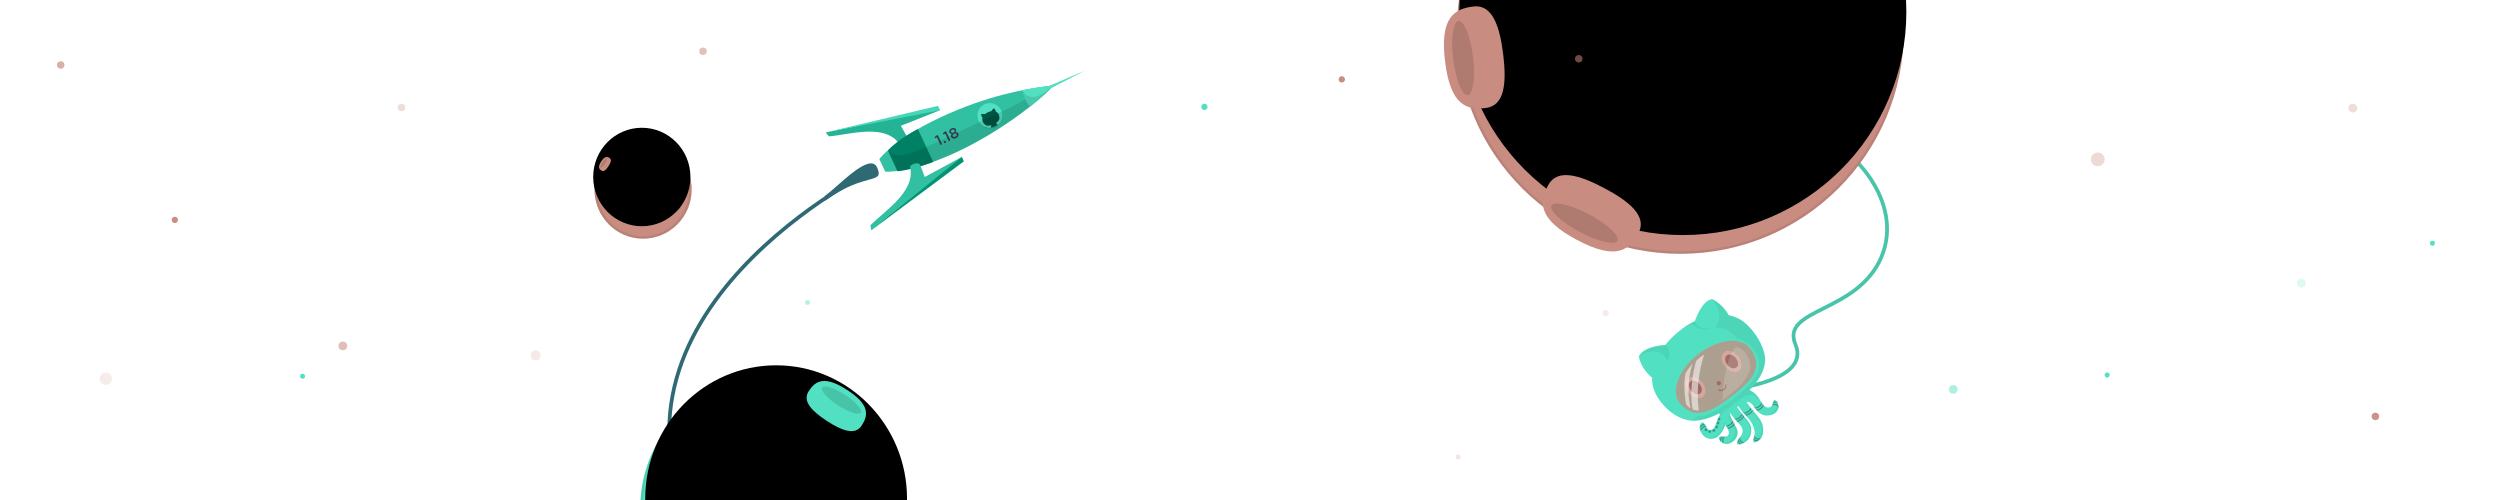 <?xml version="1.0" encoding="UTF-8"?>
<svg width="2000px" height="400px" viewBox="0 0 2000 400" version="1.1" xmlns="http://www.w3.org/2000/svg"
  xmlns:xlink="http://www.w3.org/1999/xlink">
  <!-- Generator: Sketch 43.2 (39069) - http://www.bohemiancoding.com/sketch -->
  <title>github-login</title>
  <desc>Created with Sketch.</desc>
  <defs>
    <circle id="path-1" cx="10.027" cy="10.456" r="9.914"></circle>
    <path
      d="M9.163,109.301 C9.163,168.221 56.047,215.984 113.882,215.984 C171.718,215.984 218.602,168.221 218.602,109.301 C218.602,50.381 171.718,2.618 113.882,2.618 C56.047,2.618 9.163,50.381 9.163,109.301 Z"
      id="path-3"></path>
    <filter x="-1.9%" y="-1.9%" width="103.8%" height="103.7%" filterUnits="objectBoundingBox" id="filter-4">
      <feOffset dx="4" dy="-8" in="SourceAlpha" result="shadowOffsetInner1"></feOffset>
      <feComposite in="shadowOffsetInner1" in2="SourceAlpha" operator="arithmetic" k2="-1" k3="1"
        result="shadowInnerInner1"></feComposite>
      <feColorMatrix values="0 0 0 0 0   0 0 0 0 0   0 0 0 0 0  0 0 0 0.169 0" type="matrix"
        in="shadowInnerInner1"></feColorMatrix>
    </filter>
    <path
      d="M13.805,49.064 C13.805,70.815 31.218,88.447 52.698,88.447 C74.179,88.447 91.592,70.815 91.592,49.064 C91.592,27.313 74.179,9.681 52.698,9.681 C31.218,9.681 13.805,27.313 13.805,49.064 Z"
      id="path-5"></path>
    <filter x="-6.4%" y="-6.3%" width="112.9%" height="112.7%" filterUnits="objectBoundingBox" id="filter-6">
      <feOffset dx="-1" dy="-10" in="SourceAlpha" result="shadowOffsetInner1"></feOffset>
      <feComposite in="shadowOffsetInner1" in2="SourceAlpha" operator="arithmetic" k2="-1" k3="1"
        result="shadowInnerInner1"></feComposite>
      <feColorMatrix values="0 0 0 0 0   0 0 0 0 0   0 0 0 0 0  0 0 0 0.166 0" type="matrix"
        in="shadowInnerInner1"></feColorMatrix>
    </filter>
    <path
      d="M2.333,13.448 C-0.84,22.187 2.682,31.708 3.622,33.763 C-1.18,41.256 -0.356,50.636 1.633,58.355 C3.622,66.075 8.253,73.861 14.37,78.116 C23.54,84.494 37.579,83.945 37.579,83.945 L37.579,85.331 C37.579,85.331 35.066,86.245 31.384,90.055 C28.585,92.95 26.656,93.034 24.778,92.223 C23.202,91.542 23.448,89.324 23.191,85.513 C23.005,82.748 19.695,83.945 18.56,86.786 C16.373,92.264 18.455,97.27 22.785,99.203 C29.802,102.335 37.579,94.352 37.579,94.352 C37.579,94.352 38.501,100.106 36.861,101.896 C35.237,103.669 32.9,103.327 30.597,101.155 C29.313,99.944 27.474,100.964 27.719,102.707 C28.186,106.031 30.621,109.196 34.596,109.196 C39.479,109.196 44.59,106.518 44.349,99.613 C43.953,88.273 45.379,87.548 45.379,87.548 C45.379,87.548 45.923,92.033 47.995,100.102 C49.428,105.685 44.972,108.323 41.726,109.449 C38.983,110.401 37.445,112.897 40.873,113.674 C46.251,114.894 50.699,113.393 53.849,108.024 C56.521,103.469 55.089,100.656 53.465,92.792 C52.789,89.517 52.72,86.104 52.72,86.104 L53.849,86.012 C53.849,86.012 53.664,88.158 55.543,95.299 C57.065,101.083 57.876,106.006 55.079,111.543 C54.103,113.474 49.046,117.084 51.954,117.824 C55.019,118.604 59.328,117.599 61.948,113.16 C65.385,107.339 64.244,102.52 62.394,94.352 C61.186,89.018 61.214,86.083 61.214,86.083 C61.214,86.083 64.08,87.364 64.413,90.795 C64.963,96.468 66.316,101.155 70.242,103.27 C75.892,106.314 79.989,104.512 81.774,101.896 C83.011,100.083 83.167,96.167 81.597,95.299 C80.406,94.64 79.186,98.33 77.107,98.641 C74.352,99.054 71.396,97.804 71.396,90.055 C71.396,82.759 67.696,78.918 67.696,78.918 C67.696,78.918 87.622,73.854 91.708,59.651 C93.976,51.767 93.735,42.326 90.823,32.534 C88.021,23.116 81.177,18.299 81.177,18.299 C81.177,18.299 81.553,8.818 75.537,0.547 C67.532,-2.097 56.58,8.421 55.079,9.652 C38.874,8.882 25.28,15.416 25.28,15.416 C25.28,15.416 10.127,8.093 2.333,13.448 Z"
      id="path-7"></path>
    <path
      d="M14.689,178.528 C14.689,277.127 94.745,357.056 193.5,357.056 C292.254,357.056 372.31,277.127 372.31,178.528 C372.31,79.93 292.254,0 193.5,0 C94.745,0 14.689,79.93 14.689,178.528 Z"
      id="path-9"></path>
    <filter x="-2.1%" y="-2.1%" width="104.2%" height="104.2%" filterUnits="objectBoundingBox" id="filter-10">
      <feOffset dx="2" dy="-15" in="SourceAlpha" result="shadowOffsetInner1"></feOffset>
      <feComposite in="shadowOffsetInner1" in2="SourceAlpha" operator="arithmetic" k2="-1" k3="1"
        result="shadowInnerInner1"></feComposite>
      <feColorMatrix values="0 0 0 0 0   0 0 0 0 0   0 0 0 0 0  0 0 0 0.054 0" type="matrix"
        in="shadowInnerInner1"></feColorMatrix>
    </filter>
  </defs>
  <g id="Illu-login" stroke="none" stroke-width="1" fill="none" fill-rule="evenodd">
    <g id="BG" transform="translate(45, -155)">
      <g id="Rocket" transform="translate(490.324, 172.657)">
        <g id="Path" transform="translate(0, 111.221)">
          <path d="M24.18,303.61 C-75.539,122.095 165.648,5.582 165.648,5.582"
            id="Path-2" stroke="#2E6974" stroke-width="3"></path>
          <path
            d="M122.375,21.354 C133.666,17.871 167.066,-2.342 168.645,12.247 C170.225,26.837 158.434,12.645 122.446,24.81 C119.503,25.752 119.342,23.796 122.375,21.354 Z"
            id="Warp" fill="#2E6974"
            transform="translate(144.476, 16.035) rotate(-17) translate(-144.476, -16.035) "></path>
        </g>
        <g
          transform="translate(238.214, 83.609) rotate(65) translate(-238.214, -83.609) translate(194.714, -20.891)">
          <path
            d="M43.924,30.553 C47.755,38.499 58.499,78.501 58.499,120.337 C58.499,162.174 48.54,178.98 48.54,178.98 L37.471,178.98 C37.471,178.98 27.857,161.726 27.857,120.337 C27.857,78.948 36.086,48.936 41.966,30.553 C41.966,22.784 43.924,22.907 43.924,30.553 Z"
            id="Base" fill="#31C0A1"></path>
          <path
            d="M42.841,0 C42.841,0 43.924,22.907 43.924,30.553 C45.39,33.593 47.868,41.327 50.369,52.06 C45.123,53.388 41.154,53.286 35.848,52.167 C37.893,43.738 40.054,36.531 41.966,30.553 C41.966,22.784 42.841,0 42.841,0 Z"
            id="Path-24" fill="#51E0C1"></path>
          <path
            d="M22.576,118.392 L20.576,152.126 L43.178,150.353 C43.178,150.353 42.944,154.42 42.944,159.393 C14.221,154.42 10.638,189.516 3.962,207.841 L0,208.926 L20.76,120.602 L22.576,118.392 Z"
            id="Path-25" fill="#24B394"></path>
          <polygon id="Path-25" fill="#47D6B7" points="22.576 118.392 0 208.926 18.67 118.512">
          </polygon>
          <path
            d="M57.731,140.895 C57.731,140.895 56.787,157.496 52.442,169.882 C43.25,169.882 38.906,169.882 34.127,169.882 C29.014,157.496 28.719,140.895 28.719,140.895 L57.731,140.895 Z"
            id="Path-24" fill="#008064"></path>
          <path
            d="M36.355,125.863 C36.355,126.266 36.687,126.586 37.077,126.586 C37.48,126.586 37.8,126.266 37.8,125.863 L37.8,118.855 C37.8,118.452 37.492,118.132 37.077,118.132 L37.054,118.132 C36.841,118.132 36.628,118.18 36.343,118.263 L35.088,118.665 C34.793,118.748 34.603,118.985 34.603,119.293 C34.603,119.624 34.899,119.908 35.242,119.908 C35.313,119.908 35.42,119.896 35.503,119.873 L36.355,119.612 L36.355,125.863 Z M39.694,125.65 L39.694,125.769 C39.694,126.23 40.049,126.586 40.534,126.586 C41.008,126.586 41.363,126.23 41.363,125.769 L41.363,125.65 C41.363,125.189 41.008,124.833 40.534,124.833 C40.049,124.833 39.694,125.189 39.694,125.65 Z M43.636,125.863 C43.636,126.266 43.968,126.586 44.359,126.586 C44.761,126.586 45.081,126.266 45.081,125.863 L45.081,118.855 C45.081,118.452 44.773,118.132 44.359,118.132 L44.335,118.132 C44.122,118.132 43.909,118.18 43.625,118.263 L42.37,118.665 C42.074,118.748 41.884,118.985 41.884,119.293 C41.884,119.624 42.18,119.908 42.523,119.908 C42.595,119.908 42.701,119.896 42.784,119.873 L43.636,119.612 L43.636,125.863 Z M49.947,126.645 C48.135,126.645 46.786,125.698 46.786,124.265 L46.786,124.241 C46.786,123.247 47.342,122.619 48.277,122.229 C47.579,121.862 47.07,121.305 47.07,120.382 L47.07,120.358 C47.07,119.091 48.289,118.121 49.947,118.121 C51.604,118.121 52.824,119.08 52.824,120.358 L52.824,120.382 C52.824,121.305 52.314,121.862 51.616,122.229 C52.528,122.643 53.108,123.235 53.108,124.218 L53.108,124.241 C53.108,125.721 51.758,126.645 49.947,126.645 Z M49.947,121.743 C50.799,121.743 51.427,121.234 51.427,120.524 L51.427,120.5 C51.427,119.861 50.835,119.34 49.947,119.34 C49.059,119.34 48.467,119.861 48.467,120.488 L48.467,120.512 C48.467,121.234 49.094,121.743 49.947,121.743 Z M49.947,125.425 C51.036,125.425 51.687,124.869 51.687,124.182 L51.687,124.159 C51.687,123.401 50.929,122.904 49.947,122.904 C48.964,122.904 48.218,123.401 48.218,124.159 L48.218,124.182 C48.218,124.857 48.857,125.425 49.947,125.425 Z"
            id="1.18" fill="#363D4F"
            transform="translate(43.855, 122.383) rotate(-90) translate(-43.855, -122.383) "></path>
          <g id="Window"
            transform="translate(43.224, 84.155) rotate(-90) translate(-43.224, -84.155) translate(33.224, 73.655)">
            <mask id="mask-2" fill="white">
              <use xlink:href="#path-1"></use>
            </mask>
            <use fill="#51E0C1" xlink:href="#path-1"></use>
            <path
              d="M6.351,23.499 C6.897,23.599 7.097,23.262 7.097,22.972 C7.097,22.713 7.087,22.026 7.082,21.114 C4.042,21.774 3.401,19.649 3.401,19.649 C2.904,18.386 2.187,18.05 2.187,18.05 C1.195,17.373 2.262,17.386 2.262,17.386 C3.359,17.463 3.936,18.512 3.936,18.512 C4.911,20.182 6.494,19.7 7.117,19.42 C7.216,18.714 7.498,18.233 7.81,17.96 C5.384,17.684 2.833,16.746 2.833,12.559 C2.833,11.366 3.259,10.39 3.958,9.627 C3.845,9.35 3.47,8.239 4.065,6.735 C4.065,6.735 4.982,6.441 7.07,7.855 C7.941,7.612 8.876,7.491 9.805,7.487 C10.734,7.491 11.668,7.612 12.541,7.855 C14.627,6.441 15.543,6.735 15.543,6.735 C16.139,8.239 15.764,9.35 15.652,9.627 C16.353,10.39 16.775,11.366 16.775,12.559 C16.775,16.757 14.22,17.681 11.786,17.951 C12.178,18.288 12.528,18.955 12.528,19.974 C12.528,21.435 12.514,22.614 12.514,22.972 C12.514,23.265 12.711,23.605 13.266,23.498 C10.504,24.123 9.5,24.144 6.351,23.499 Z"
              id="Fill-50" fill="#005442" mask="url(#mask-2)"></path>
          </g>
          <path
            d="M43.924,30.553 C47.755,38.499 58.499,78.501 58.499,120.337 C58.499,145.212 54.979,161.238 52.124,170.145 C42.729,170.145 41.043,170.145 34.386,169.783 C46.443,167.063 44.57,142.496 44.57,117.947 C44.57,91.726 44.959,66.8 43.447,53.011 C42.441,53.011 40.985,53.144 35.894,52.19 C49.748,50.804 44.727,34.4 43.447,30.553 C43.447,30.553 43.924,30.553 43.924,30.553 Z"
            id="Shadow" fill-opacity="0.107" fill="#000000"></path>
          <path
            d="M75.11,118.392 L73.11,152.126 C73.11,152.126 73.11,152.126 82.855,151.361 C83.711,151.361 85.783,151.771 86.228,154.915 C86.673,158.059 85.92,159.564 84.567,159.564 C65.662,164.163 62.213,192.15 56.497,207.841 L52.534,208.926 L72.598,121.298 L75.11,118.392 Z"
            id="Path-25" fill="#31C0A1"
            transform="translate(69.445, 163.659) scale(-1, 1) translate(-69.445, -163.659) "></path>
          <polygon id="Path-25" fill="#039273"
            transform="translate(75.068, 163.659) scale(-1, 1) translate(-75.068, -163.659) "
            points="86.356 118.392 63.78 208.926 82.451 118.512"></polygon>
        </g>
      </g>
      <g id="Planet" transform="translate(458.016, 452.625)">
        <g>
          <use fill="#51E0C1" fill-rule="evenodd" xlink:href="#path-3"></use>
          <use fill="black" fill-opacity="1" filter="url(#filter-4)" xlink:href="#path-3"></use>
          <path stroke-opacity="0.08" stroke="#000000" stroke-width="2"
            d="M10.163,109.301 C10.163,50.93 56.604,3.618 113.882,3.618 C171.161,3.618 217.602,50.93 217.602,109.301 C217.602,167.672 171.161,214.984 113.882,214.984 C56.604,214.984 10.163,167.672 10.163,109.301 Z">
          </path>
        </g>
        <g id="Craters-2" transform="translate(31.416, 17.017)" fill-opacity="0.121" fill="#000000">
          <path
            d="M6.756,52.124 C6.337,59.095 9.564,65.029 13.963,65.379 C18.363,65.728 22.269,60.359 22.687,53.388 C23.106,46.416 19.879,40.482 15.479,40.133 C11.08,39.784 7.174,45.152 6.756,52.124 L6.756,52.124 L6.756,52.124 Z M12.511,71.836 C15.802,72.363 21.692,71.209 23.66,61.641 C18.339,69.523 13.289,69.225 10.073,67.608 C6.857,65.991 6.115,63.377 4.777,57.418 C3.994,67.485 9.219,71.31 12.511,71.836 L12.511,71.836 Z"
            id="Crater-4"
            transform="translate(14.179, 56.029) rotate(17) translate(-14.179, -56.029) "></path>
          <path
            d="M137.068,86.643 C136.964,100.854 144.61,112.574 154.146,112.821 C163.682,113.068 171.497,101.748 171.602,87.537 C171.706,73.326 164.06,61.605 154.524,61.359 C144.988,61.112 137.172,72.432 137.068,86.643 L137.068,86.643 L137.068,86.643 Z M151.75,126.097 C158.915,126.821 171.497,123.857 174.647,104.206 C164.066,120.783 153.131,120.708 146.004,117.76 C138.877,114.812 136.976,109.578 133.405,97.61 C132.867,118.15 144.585,125.374 151.75,126.097 L151.75,126.097 Z"
            id="Crater-6"></path>
          <path
            d="M74.636,26.999 C85.934,21.418 92.119,11.696 88.45,5.285 C84.781,-1.126 72.647,-1.798 61.348,3.783 C50.05,9.364 43.865,19.086 47.534,25.497 C51.204,31.908 63.337,32.58 74.636,26.999 L74.636,26.999 Z M59.68,40.06 C70.385,40.438 81.724,32.125 88.723,21.535 C78.543,32.038 65.921,34.694 59.626,34.641 C53.331,34.589 45.059,33.245 40.719,22.127 C43.037,36.589 48.974,39.683 59.68,40.06 L59.68,40.06 Z"
            id="Crater"></path>
        </g>
        <g id="Pump-4"
          transform="translate(166.905, 26.776) rotate(33) translate(-166.905, -26.776) translate(141.405, 11.776)">
          <path
            d="M25.266,29.94 C39.22,29.94 50.532,27.646 50.532,17.924 C50.532,8.202 47.24,0.321 25.266,0.321 C3.292,0.321 1.93732147e-13,8.202 1.93732147e-13,17.924 C1.93732147e-13,27.646 11.312,29.94 25.266,29.94 Z"
            id="Oval-27" fill="#51E0C1"></path>
          <ellipse id="Oval-28" fill-opacity="0.129" fill="#000000" cx="25.882" cy="9.584" rx="18.487"
            ry="5.029"></ellipse>
        </g>
      </g>
      <g id="Planet" transform="translate(416.754, 257.529)">
        <g>
          <use fill="#C98C81" fill-rule="evenodd" xlink:href="#path-5"></use>
          <use fill="black" fill-opacity="1" filter="url(#filter-6)" xlink:href="#path-5"></use>
          <path stroke-opacity="0.08" stroke="#000000" stroke-width="2"
            d="M14.805,49.064 C14.805,27.863 31.773,10.681 52.698,10.681 C73.623,10.681 90.592,27.863 90.592,49.064 C90.592,70.265 73.623,87.447 52.698,87.447 C31.773,87.447 14.805,70.265 14.805,49.064 Z">
          </path>
        </g>
        <g id="Craters-4"
          transform="translate(46.89, 47.28) rotate(-220) translate(-46.89, -47.28) translate(17.39, 10.78)">
          <path
            d="M44.61,13.555 C42.834,11.667 40.434,11.025 39.249,12.121 C38.064,13.218 38.543,15.637 40.318,17.525 C42.094,19.413 44.494,20.055 45.679,18.959 C46.864,17.863 46.385,15.443 44.61,13.555 L44.61,13.555 L44.61,13.555 Z M46.198,12.575 C44.987,11.287 42.457,9.326 38.727,10.75 C42.501,10.345 44.591,12.567 45.342,13.367 C46.094,14.166 47.548,15.713 47.025,19.118 C48.669,16.342 47.409,13.863 46.198,12.575 L46.198,12.575 L46.198,12.575 Z"
            id="Crater-3" fill-opacity="0.121" fill="#000000"></path>
          <path
            d="M13.326,45.954 C7.459,44.081 1.759,45.417 0.595,48.937 C-0.57,52.457 3.242,56.829 9.109,58.701 C14.976,60.574 20.676,59.238 21.84,55.718 C23.005,52.198 19.192,47.826 13.326,45.954 L13.326,45.954 Z M23.209,46.424 C19.765,42.643 12.865,41.724 6.569,43.09 C13.898,42.838 19.116,46.198 21.204,48.361 C23.293,50.524 25.561,53.818 22.865,59.233 C27.487,53.322 26.653,50.204 23.209,46.424 L23.209,46.424 Z"
            id="Crater-21" fill-opacity="0.121" fill="#000000"></path>
          <path
            d="M52.82,53.946 C55.332,51.276 55.955,47.893 54.211,46.39 C52.466,44.887 49.016,45.834 46.504,48.505 C43.992,51.175 43.37,54.559 45.114,56.061 C46.858,57.564 50.308,56.617 52.82,53.946 L52.82,53.946 L52.82,53.946 Z M56.988,44.246 C55.772,43.015 52.894,41.654 48.857,44.888 C53.748,43.37 55.784,45.054 56.603,46.699 C57.422,48.345 56.86,49.625 55.43,52.432 C59.134,48.631 58.204,45.476 56.988,44.246 L56.988,44.246 Z"
            id="Crater-10" fill-opacity="0.121" fill="#000000"></path>
          <path
            d="M13.646,11.698 C16.158,8.978 16.781,5.532 15.036,4.002 C13.292,2.471 9.842,3.436 7.33,6.156 C4.818,8.876 4.195,12.322 5.94,13.852 C7.684,15.383 11.134,14.418 13.646,11.698 L13.646,11.698 L13.646,11.698 Z M17.814,1.818 C16.598,0.564 13.72,-0.822 9.683,2.472 C14.573,0.926 16.61,2.641 17.429,4.317 C18.248,5.993 17.686,7.296 16.256,10.156 C19.959,6.284 19.03,3.071 17.814,1.818 L17.814,1.818 Z"
            id="Crater-11" fill-opacity="0.121" fill="#000000"></path>
          <g id="Pump-2"
            transform="translate(36.37, 66.553) rotate(163) translate(-36.37, -66.553) translate(30.37, 62.553)">
            <path
              d="M5.981,7.239 C9.285,7.239 11.963,6.7 11.963,4.415 C11.963,2.131 11.184,0.279 5.981,0.279 C0.779,0.279 -4.84330368e-15,2.131 -4.84330368e-15,4.415 C-4.84330368e-15,6.7 2.678,7.239 5.981,7.239 Z"
              id="Oval-27" fill="#C98C81"></path>
            <ellipse id="Oval-28" fill-opacity="0.129" fill="#000000" cx="6.127" cy="2.659"
              rx="4.377" ry="1.182"></ellipse>
          </g>
        </g>
      </g>
      <g id="Octonaut" transform="translate(1257.162, 256.883)">
        <path
          d="M187.341,23.508 C206.533,34.022 232.958,92.547 199.51,128.045 C166.063,163.542 109.755,138.45 111.231,170.086 C112.708,201.723 51.113,186.06 51.113,186.06"
          id="Line" stroke="#47C4A9" stroke-width="3" stroke-linecap="square"
          transform="translate(133.309, 106.723) rotate(-20) translate(-133.309, -106.723) "></path>
        <g id="Octocat"
          transform="translate(70.008, 202.784) rotate(-28) translate(-70.008, -202.784) translate(23.008, 143.284)">
          <g id="Body">
            <mask id="mask-8" fill="white">
              <use xlink:href="#path-7"></use>
            </mask>
            <use id="Path-2" fill="#51E0C1" xlink:href="#path-7"></use>
            <path
              d="M24.368,83.446 C24.368,83.446 21.656,82.876 20.945,84.204 C24.311,83.653 20.031,92.343 26.506,92.557 C26.791,89.11 24.368,83.446 24.368,83.446 Z M37.427,92.318 C37.226,94.655 37.427,96.08 37.427,96.08 L33.955,98.91 L25.65,100.968 L19.758,100.045 L18.414,96.406 C18.414,96.406 21.894,100.178 27.889,98.531 C33.883,96.883 35.689,94.655 37.427,92.318 Z M45.435,87.574 C45.155,91.163 45.435,94.918 45.435,94.918 L45.892,97.741 L46.069,102.202 L42.885,107.656 L36.269,110.308 L25.543,108.863 L27.345,103.775 C27.345,103.775 30.843,109.42 36.269,107.364 C41.695,105.309 42.915,102.448 42.413,96.771 C41.911,91.093 43.129,88.385 45.435,87.574 Z M52.581,86.196 C52.999,86.42 53.513,86.784 53.513,86.784 L55.735,99.68 L56.105,107.567 L51.822,112.251 L44.539,116.455 L36.031,113.935 L38.213,110.579 C38.213,110.579 38.595,114.424 45.845,112.63 C53.096,110.836 54.837,106.212 54.335,100.535 C53.833,94.858 51.663,91.2 52.581,86.196 Z M61.103,86.244 C61.911,87.79 62.921,90.145 62.921,90.145 L67.259,113.802 L53.455,121.897 L46.037,117.159 L51.268,113.229 C51.268,113.229 48.959,119.602 55.515,116.277 C62.072,112.951 63.423,109.235 62.921,103.558 C62.419,97.881 61.103,92.225 61.103,86.244 Z M64.732,96.291 L69.895,115.77 L90.638,102.819 L83.463,89.495 L78.879,95.437 C78.879,95.437 82.013,94.076 81.671,98.433 C81.329,102.791 76.754,103.953 72.745,103.462 C67.916,102.87 64.732,96.291 64.732,96.291 Z M75.671,0.63 L92.319,-1.277 L99.78,74.379 C99.78,74.379 81.538,82.492 74.049,97.542 C67.171,96.437 75.685,78.899 58.922,81.75 C52.292,82.878 48.167,83.333 44.005,83.843 C39.406,84.406 38.189,85.877 36.997,86.91 C36,85.877 34.482,86.408 34.482,86.408 C34.482,86.408 15.486,82.15 9.868,78.039 C17.075,78.039 14.288,78.667 21.879,78.039 C26.255,80.463 35.984,82.501 54.183,78.801 C72.382,75.102 83.226,71.397 85.441,61.079 C88.861,45.141 78.275,37.912 78.275,37.912 C78.275,37.912 76.788,26.485 67.171,21.944 C79.745,16.145 75.671,0.63 75.671,0.63 Z M0.138,13.711 L15.868,3.434 L25.286,15.617 C25.286,15.617 28.409,22.153 21.006,27.545 C20.685,9.952 0.138,13.711 0.138,13.711 Z M55.653,7.142 C55.653,7.142 51.145,15.901 64.132,21.095 C51.582,17.655 54.495,11.722 51.518,10.727 C47.916,9.524 44.18,8.529 43.749,7.142 C49.704,4.723 55.653,7.142 55.653,7.142 Z"
              id="Path-4" fill="#000000" opacity="0.224" mask="url(#mask-8)"></path>
            <g id="Lines" mask="url(#mask-8)" fill-rule="nonzero" fill="#000000" opacity="0.327">
              <g transform="translate(16.798, 85.057)" id="Line">
                <path
                  d="M28.164,8.418 C28.346,8.657 28.687,8.991 29.195,9.319 C30.304,10.035 31.693,10.362 33.35,10.089 C34.605,9.881 35.635,9.47 36.456,8.912 C37.211,8.399 37.656,7.872 37.857,7.495 L36.985,7.03 C36.959,7.078 36.888,7.184 36.765,7.331 C36.547,7.588 36.262,7.848 35.901,8.094 C35.198,8.571 34.303,8.929 33.189,9.113 C31.784,9.345 30.64,9.076 29.731,8.488 C29.494,8.335 29.293,8.172 29.128,8.01 C29.033,7.918 28.974,7.85 28.951,7.819 L28.164,8.418 Z">
                </path>
                <path
                  d="M20.228,10.713 C20.35,10.851 20.587,11.014 20.964,11.159 C21.757,11.463 22.916,11.586 24.516,11.446 C25.898,11.325 27.014,10.871 27.883,10.188 C28.511,9.695 28.89,9.193 29.067,8.835 L28.182,8.396 C28.158,8.443 28.096,8.547 27.989,8.688 C27.805,8.932 27.568,9.179 27.273,9.411 C26.553,9.977 25.617,10.357 24.43,10.461 C22.97,10.589 21.959,10.481 21.318,10.235 C21.088,10.146 20.984,10.075 20.968,10.058 L20.228,10.713 Z">
                </path>
                <path
                  d="M36.961,7.403 C37.142,7.642 37.483,7.976 37.992,8.305 C39.1,9.021 40.49,9.348 42.146,9.074 C43.402,8.867 44.431,8.455 45.252,7.897 C46.007,7.384 46.452,6.858 46.653,6.481 L45.781,6.016 C45.756,6.063 45.685,6.17 45.561,6.316 C45.344,6.574 45.058,6.834 44.697,7.079 C43.995,7.556 43.1,7.914 41.985,8.098 C40.581,8.33 39.437,8.061 38.527,7.474 C38.291,7.321 38.09,7.157 37.924,6.996 C37.83,6.903 37.771,6.835 37.748,6.805 L36.961,7.403 Z">
                </path>
                <path
                  d="M46.434,7.91 C46.615,8.149 46.956,8.483 47.465,8.812 C48.573,9.528 49.963,9.855 51.619,9.581 C52.875,9.374 53.904,8.963 54.725,8.405 C55.481,7.891 55.925,7.365 56.126,6.988 L55.254,6.523 C55.229,6.571 55.158,6.677 55.034,6.824 C54.817,7.081 54.531,7.341 54.17,7.586 C53.468,8.064 52.573,8.421 51.458,8.605 C50.054,8.838 48.91,8.568 48.001,7.981 C47.764,7.828 47.563,7.665 47.397,7.503 C47.303,7.41 47.244,7.343 47.221,7.312 L46.434,7.91 Z">
                </path>
                <path
                  d="M46.603,9.939 C46.784,10.178 47.126,10.512 47.634,10.841 C48.742,11.557 50.132,11.884 51.788,11.61 C53.044,11.403 54.074,10.992 54.894,10.434 C55.65,9.92 56.095,9.394 56.295,9.017 L55.423,8.552 C55.398,8.6 55.327,8.706 55.203,8.853 C54.986,9.11 54.7,9.37 54.339,9.615 C53.637,10.093 52.742,10.45 51.627,10.635 C50.223,10.867 49.079,10.597 48.17,10.01 C47.933,9.857 47.732,9.694 47.567,9.532 C47.472,9.439 47.413,9.372 47.39,9.341 L46.603,9.939 Z">
                </path>
                <path
                  d="M65.64,17.389 C65.666,17.327 65.698,17.229 65.728,17.1 C65.961,16.096 65.727,14.953 64.697,13.902 C64.525,13.726 64.332,13.556 64.119,13.393 C62.736,12.334 61.448,12.177 60.398,12.578 C60.198,12.654 60.052,12.735 59.962,12.798 L60.53,13.607 C60.556,13.589 60.631,13.548 60.75,13.502 C61.488,13.221 62.415,13.333 63.518,14.178 C63.695,14.313 63.852,14.452 63.991,14.594 C64.764,15.382 64.927,16.179 64.765,16.875 C64.748,16.95 64.733,16.998 64.727,17.012 L65.64,17.389 Z">
                </path>
                <path
                  d="M36.616,26.904 C36.558,26.997 36.481,27.149 36.408,27.354 C35.984,28.547 36.199,29.943 37.467,31.325 C38.794,32.769 40.175,33.119 41.35,32.814 C41.492,32.777 41.599,32.738 41.666,32.706 L41.247,31.81 C41.232,31.817 41.183,31.836 41.102,31.857 C40.267,32.073 39.264,31.819 38.195,30.656 C37.187,29.558 37.032,28.549 37.339,27.686 C37.386,27.554 37.429,27.468 37.451,27.434 L36.616,26.904 Z">
                </path>
                <path
                  d="M35.255,28.087 C35.199,28.176 35.126,28.321 35.056,28.516 C34.653,29.65 34.857,30.976 36.061,32.287 C37.318,33.656 38.631,33.989 39.747,33.699 C39.883,33.663 39.985,33.626 40.05,33.595 L39.631,32.699 C39.619,32.705 39.574,32.722 39.499,32.741 C38.723,32.943 37.788,32.706 36.788,31.618 C35.846,30.592 35.702,29.651 35.987,28.848 C36.031,28.726 36.071,28.646 36.09,28.616 L35.255,28.087 Z">
                </path>
                <path
                  d="M26.789,22.525 C26.551,22.649 26.225,22.898 25.904,23.296 C25.162,24.218 24.855,25.485 25.214,27.097 C25.477,28.275 25.964,29.154 26.616,29.765 C27.256,30.363 27.907,30.604 28.375,30.644 L28.459,29.659 C28.41,29.654 28.293,29.63 28.131,29.57 C27.847,29.466 27.561,29.295 27.291,29.042 C26.787,28.571 26.399,27.869 26.178,26.881 C25.885,25.567 26.118,24.607 26.674,23.917 C26.807,23.751 26.949,23.616 27.09,23.508 C27.169,23.448 27.225,23.413 27.247,23.401 L26.789,22.525 Z">
                </path>
                <path
                  d="M26.025,22.667 C25.656,22.723 25.146,22.924 24.642,23.368 C23.97,23.961 23.52,24.839 23.386,26.031 C23.232,27.398 23.536,28.446 24.147,29.192 C24.459,29.573 24.779,29.798 25.017,29.903 L25.418,28.999 C25.311,28.952 25.116,28.814 24.911,28.565 C24.47,28.027 24.244,27.245 24.368,26.141 C24.475,25.192 24.809,24.539 25.295,24.111 C25.497,23.933 25.713,23.805 25.927,23.721 C26.049,23.673 26.137,23.65 26.173,23.645 L26.025,22.667 Z">
                </path>
                <path
                  d="M17.621,16.972 C17.55,16.941 17.434,16.901 17.281,16.864 C16.093,16.573 14.742,16.858 13.498,18.124 C13.344,18.281 13.193,18.452 13.047,18.636 C11.799,20.211 11.602,21.683 12.045,22.887 C12.126,23.106 12.21,23.266 12.276,23.362 L13.094,22.808 C13.071,22.774 13.024,22.685 12.973,22.545 C12.645,21.656 12.794,20.547 13.821,19.251 C13.946,19.093 14.073,18.949 14.202,18.818 C15.182,17.821 16.175,17.611 17.046,17.824 C17.143,17.848 17.206,17.87 17.229,17.88 L17.621,16.972 Z">
                </path>
                <path
                  d="M16.872,16.643 C16.764,16.545 16.581,16.415 16.326,16.289 C15.287,15.777 14.006,15.808 12.6,16.708 C12.253,16.929 11.952,17.167 11.695,17.419 C10.731,18.363 10.46,19.383 10.588,20.251 C10.598,20.322 10.61,20.376 10.62,20.413 L11.574,20.156 C11.574,20.155 11.57,20.138 11.565,20.106 C11.536,19.907 11.544,19.655 11.62,19.369 C11.732,18.948 11.975,18.529 12.386,18.126 C12.594,17.922 12.841,17.727 13.132,17.541 C14.237,16.834 15.151,16.813 15.89,17.177 C16.055,17.258 16.163,17.335 16.206,17.374 L16.872,16.643 Z">
                </path>
                <path
                  d="M7.375,3.453 C7.29,3.252 7.105,2.991 6.787,2.741 C6.08,2.185 5.032,1.964 3.617,2.228 C2.61,2.417 1.816,2.754 1.215,3.204 C0.603,3.662 0.289,4.141 0.178,4.496 L1.12,4.792 C1.128,4.769 1.161,4.696 1.231,4.589 C1.36,4.391 1.548,4.189 1.806,3.996 C2.283,3.64 2.936,3.362 3.799,3.201 C4.945,2.986 5.703,3.146 6.176,3.519 C6.352,3.657 6.442,3.784 6.467,3.841 L7.375,3.453 Z">
                </path>
                <path
                  d="M7.553,2.04 C7.447,1.797 7.225,1.467 6.855,1.143 C6.087,0.47 5.012,0.15 3.624,0.359 C2.498,0.53 1.657,0.949 1.076,1.548 C0.588,2.051 0.368,2.565 0.309,2.939 L1.285,3.092 C1.29,3.06 1.313,2.977 1.363,2.859 C1.453,2.65 1.59,2.438 1.784,2.237 C2.212,1.796 2.855,1.476 3.771,1.337 C4.871,1.171 5.654,1.405 6.204,1.887 C6.351,2.015 6.469,2.152 6.559,2.288 C6.61,2.364 6.639,2.417 6.647,2.436 L7.553,2.04 Z">
                </path>
                <path
                  d="M67.72,16.219 C67.734,16.171 67.751,16.097 67.767,15.999 C67.917,15.088 67.712,14.038 66.886,13.055 C66.536,12.639 66.088,12.258 65.535,11.92 C63.916,10.93 62.494,10.869 61.367,11.388 C61.102,11.509 60.913,11.636 60.803,11.733 L61.452,12.478 C61.495,12.44 61.606,12.366 61.779,12.286 C62.612,11.903 63.687,11.949 65.02,12.764 C65.484,13.048 65.85,13.359 66.129,13.691 C66.75,14.43 66.898,15.191 66.792,15.839 C66.783,15.895 66.775,15.93 66.772,15.94 L67.72,16.219 Z">
                </path>
                <path
                  d="M28.1,10.665 C28.319,10.852 28.714,11.115 29.27,11.373 C30.544,11.967 32.032,12.222 33.688,11.949 C34.899,11.748 35.882,11.388 36.658,10.91 C37.431,10.433 37.871,9.938 38.059,9.577 L37.183,9.12 C37.164,9.156 37.102,9.247 36.988,9.376 C36.782,9.608 36.503,9.844 36.14,10.067 C35.475,10.477 34.613,10.793 33.527,10.973 C32.08,11.212 30.79,10.991 29.687,10.477 C29.411,10.348 29.17,10.211 28.966,10.076 C28.848,9.997 28.772,9.939 28.739,9.911 L28.1,10.665 Z">
                </path>
                <path
                  d="M19.304,12.187 C19.523,12.373 19.918,12.636 20.473,12.895 C21.748,13.489 23.236,13.744 24.892,13.47 C26.102,13.27 27.085,12.91 27.861,12.431 C28.635,11.955 29.074,11.46 29.263,11.099 L28.386,10.642 C28.368,10.678 28.306,10.769 28.191,10.898 C27.985,11.13 27.707,11.365 27.343,11.589 C26.678,11.999 25.817,12.315 24.731,12.494 C23.284,12.734 21.994,12.512 20.89,11.998 C20.615,11.87 20.374,11.733 20.17,11.597 C20.052,11.519 19.976,11.461 19.943,11.433 L19.304,12.187 Z">
                </path>
                <path
                  d="M37.065,9.651 C37.285,9.837 37.679,10.1 38.235,10.359 C39.51,10.952 40.998,11.208 42.653,10.934 C43.864,10.734 44.847,10.374 45.623,9.895 C46.397,9.419 46.836,8.924 47.024,8.563 L46.148,8.105 C46.129,8.142 46.068,8.233 45.953,8.362 C45.747,8.593 45.468,8.829 45.105,9.053 C44.44,9.463 43.579,9.779 42.492,9.958 C41.046,10.197 39.756,9.976 38.652,9.462 C38.376,9.334 38.136,9.197 37.932,9.061 C37.814,8.983 37.737,8.924 37.705,8.897 L37.065,9.651 Z">
                </path>
              </g>
            </g>
            <g id="Dots" mask="url(#mask-8)" fill="#000000" opacity="0.332">
              <g transform="translate(20.75, 86.541)" id="Oval-4">
                <ellipse cx="6.654" cy="7.555" rx="1.184" ry="1"></ellipse>
                <ellipse transform="translate(3.27, 6.709) rotate(38) translate(-3.27, -6.709) "
                  cx="3.27" cy="6.709" rx="1.184" ry="1"></ellipse>
                <ellipse transform="translate(1.289, 4.064) rotate(72) translate(-1.289, -4.064) "
                  cx="1.289" cy="4.064" rx="1.184" ry="1"></ellipse>
                <ellipse transform="translate(9.868, 6.033) rotate(-31) translate(-9.868, -6.033) "
                  cx="9.868" cy="6.033" rx="1.184" ry="1"></ellipse>
                <ellipse transform="translate(12.405, 3.835) rotate(-43) translate(-12.405, -3.835) "
                  cx="12.405" cy="3.835" rx="1.184" ry="1"></ellipse>
                <ellipse transform="translate(14.604, 1.468) rotate(-43) translate(-14.604, -1.468) "
                  cx="14.604" cy="1.468" rx="1.184" ry="1"></ellipse>
              </g>
            </g>
          </g>
          <g id="Window" transform="translate(9.795, 28.078)">
            <ellipse id="Oval-2" fill="#FFFFFF"
              transform="translate(56.073, 23.881) rotate(-11) translate(-56.073, -23.881) "
              cx="56.073" cy="23.881" rx="6.702" ry="9.536"></ellipse>
            <ellipse id="Oval-2" fill="#000000"
              transform="translate(56.073, 23.881) rotate(-11) translate(-56.073, -23.881) "
              cx="56.073" cy="23.881" rx="4.326" ry="6.16"></ellipse>
            <ellipse id="Oval-2" fill="#FFFFFF"
              transform="translate(20.784, 28.776) rotate(-11) translate(-20.784, -28.776) "
              cx="20.784" cy="28.776" rx="6.702" ry="9.536"></ellipse>
            <ellipse id="Oval-2" fill="#000000"
              transform="translate(20.784, 28.607) rotate(-11) translate(-20.784, -28.607) "
              cx="20.784" cy="28.607" rx="4.326" ry="6.16"></ellipse>
            <ellipse id="Oval-3" fill="#000000" cx="38.853" cy="34.429" rx="1.697" ry="1.688">
            </ellipse>
            <path
              d="M35.836,39.417 C36.632,40.614 37.977,41.349 39.446,41.349 C41.323,41.349 42.968,40.15 43.552,38.407 C43.641,38.142 43.496,37.855 43.23,37.767 C42.963,37.678 42.675,37.822 42.586,38.087 C42.139,39.419 40.881,40.336 39.446,40.336 C38.322,40.336 37.294,39.775 36.685,38.858 C36.53,38.625 36.214,38.561 35.98,38.716 C35.745,38.87 35.681,39.184 35.836,39.417 Z"
              id="Oval-3" fill="#000000" fill-rule="nonzero"></path>
            <path
              d="M38.853,48.944 C58.53,48.944 74.482,47.625 74.482,27.425 C74.482,15.541 58.53,5.907 38.853,5.907 C19.175,5.907 3.224,15.541 3.224,27.425 C3.224,45.929 19.175,48.944 38.853,48.944 Z"
              id="Oval" fill="#C98C81" opacity="0.772"
              transform="translate(38.853, 27.425) rotate(-10) translate(-38.853, -27.425) "></path>
            <path
              d="M64.766,15.154 C71.74,21.976 69.644,32.896 65.62,36.829 C60.081,42.245 54.443,44.928 35.073,47.824 C40.494,36.829 55.626,17.405 64.766,15.154 Z"
              id="Rectangle-2" fill="#FFFFFF" opacity="0.155"></path>
            <path
              d="M31.135,10.254 C35.213,8.746 39.237,8.755 39.237,8.755 C39.237,8.755 22.829,23.414 14.523,46.135 C12.395,45.459 10.618,43.199 10.618,43.199 C10.618,43.199 14.171,28.219 31.135,10.254 Z"
              id="Rectangle-2" fill="#FFFFFF" opacity="0.542"></path>
            <path
              d="M19.242,14.841 C23.156,12.437 27.908,10.651 27.908,10.651 C27.908,10.651 15.098,21.259 9.482,41.439 C8.304,39.741 7.815,37.441 7.815,37.441 C7.815,37.441 11.931,22.926 19.242,14.841 Z"
              id="Rectangle-2" fill="#FFFFFF" opacity="0.542"></path>
          </g>
        </g>
      </g>
      <g id="Planet" transform="translate(1105.77, 0.996)">
        <g>
          <use fill="#C98C81" fill-rule="evenodd" xlink:href="#path-9"></use>
          <use fill="black" fill-opacity="1" filter="url(#filter-10)" xlink:href="#path-9"></use>
          <path stroke-opacity="0.08" stroke="#000000" stroke-width="2"
            d="M15.689,178.528 C15.689,80.482 95.297,1 193.5,1 C291.702,1 371.31,80.482 371.31,178.528 C371.31,276.574 291.702,356.056 193.5,356.056 C95.297,356.056 15.689,276.574 15.689,178.528 Z">
          </path>
        </g>
        <g id="Pump-5"
          transform="translate(121.738, 325.171) rotate(208) translate(-121.738, -325.171) translate(80.738, 301.671)">
          <path
            d="M40.901,46.874 C63.49,46.874 81.802,43.244 81.802,27.864 C81.802,12.483 76.473,0.015 40.901,0.015 C5.329,0.015 3.48872763e-13,12.483 3.48872763e-13,27.864 C3.48872763e-13,43.244 18.312,46.874 40.901,46.874 Z"
            id="Oval-27" fill="#C98C81"></path>
          <ellipse id="Oval-28" fill-opacity="0.129" fill="#000000" cx="41.899" cy="14.67"
            rx="29.928" ry="7.957"></ellipse>
        </g>
        <g id="Pump-9"
          transform="translate(28.579, 200.233) rotate(-97) translate(-28.579, -200.233) translate(-12.421, 176.733)">
          <path
            d="M40.901,46.874 C63.49,46.874 81.802,43.244 81.802,27.864 C81.802,12.483 76.473,0.015 40.901,0.015 C5.329,0.015 3.10109123e-13,12.483 3.10109123e-13,27.864 C3.10109123e-13,43.244 18.312,46.874 40.901,46.874 Z"
            id="Oval-27" fill="#C98C81"></path>
          <ellipse id="Oval-28" fill-opacity="0.129" fill="#000000" cx="41.899" cy="14.67"
            rx="29.928" ry="7.957"></ellipse>
        </g>
        <g id="Craters-7" transform="translate(57.626, 32.203)" fill-opacity="0.121" fill="#000000">
          <path
            d="M149.118,273.402 C133.171,273.402 120.243,265.5 120.243,255.753 C120.243,246.006 133.171,238.104 149.118,238.104 C165.065,238.104 177.993,246.006 177.993,255.753 C177.993,265.5 165.065,273.402 149.118,273.402 Z M146.909,284.441 C136.031,284.441 119.566,279.731 113.905,261.016 C127.094,277.404 140.161,277.404 146.909,277.404 C153.658,277.404 172.426,277.404 186.368,259.128 C177.212,281.426 157.788,284.441 146.909,284.441 Z"
            id="Crater"></path>
          <path
            d="M18.07,241.89 C25.653,244.353 33.022,242.592 34.529,237.957 C36.036,233.322 31.109,227.568 23.526,225.105 C15.943,222.642 8.574,224.403 7.067,229.038 C5.56,233.673 10.487,239.427 18.07,241.89 L18.07,241.89 Z M15.313,246.798 C20.486,248.478 30.189,250.044 37.99,240.855 C28.535,247.393 19.61,244.494 16.401,243.452 C13.192,242.409 6.978,240.391 3.239,230.561 C3.039,240.335 10.14,245.118 15.313,246.798 L15.313,246.798 Z"
            id="Crater-15"
            transform="translate(20.613, 236.036) rotate(19) translate(-20.613, -236.036) "></path>
          <path
            d="M188.576,158.832 C188.443,166.334 198.238,172.522 210.455,172.652 C222.672,172.782 232.684,166.806 232.818,159.304 C232.952,151.802 223.157,145.614 210.94,145.484 C198.723,145.353 188.71,151.329 188.576,158.832 L188.576,158.832 L188.576,158.832 Z M207.386,179.661 C216.565,180.043 232.684,178.478 236.719,168.104 C223.164,176.855 209.155,176.816 200.025,175.259 C190.894,173.703 188.458,170.94 183.884,164.621 C183.195,175.465 198.207,179.279 207.386,179.661 L207.386,179.661 Z"
            id="Crater-23"></path>
        </g>
      </g>
      <g id="Stars" transform="translate(0, 157)">
        <circle id="Oval-3" fill="#C98C81" opacity="0.295" cx="276.172" cy="84" r="3"></circle>
        <circle id="Oval-3" fill="#C98C81" opacity="0.561" cx="229.281" cy="274.746" r="3.5"></circle>
        <circle id="Oval-3" fill="#C98C81" opacity="0.295" cx="1837.301" cy="84.5" r="3.5"></circle>
        <circle id="Oval-3" fill="#C98C81" opacity="0.936" cx="1855.309" cy="331.113" r="3"></circle>
        <circle id="Oval-3" fill="#C98C81" opacity="0.187" cx="383.461" cy="282.246" r="4"></circle>
        <circle id="Oval-3" fill="#C98C81" opacity="0.536" cx="1218" cy="45" r="3"></circle>
        <circle id="Oval-3" fill="#C98C81" opacity="0.536" cx="517.41" cy="39" r="3"></circle>
        <circle id="Oval-3" fill="#C98C81" opacity="0.179" cx="1239.5" cy="248.5" r="2.5"></circle>
        <circle id="Oval-3" fill="#C98C81" cx="94.84" cy="173.914" r="2.5"></circle>
        <circle id="Oval-3" fill="#C98C81" opacity="0.153" cx="39.66" cy="301" r="5"></circle>
        <circle id="Oval-3" fill="#C98C81" cx="1028.438" cy="61.5" r="2.5"></circle>
        <circle id="Oval-3" fill="#C98C81" opacity="0.695" cx="3.562" cy="50" r="3"></circle>
        <circle id="Oval-3" fill="#C98C81" opacity="0.332" cx="1633.207" cy="125.48" r="5.5"></circle>
        <circle id="Oval-3" fill="#C98C81" opacity="0.228" cx="1121.504" cy="363.5" r="2"></circle>
        <circle id="Oval-3" fill="#51E0C1" opacity="0.466" cx="1517.629" cy="309.5" r="3.5"></circle>
        <circle id="Oval-3" fill="#51E0C1" opacity="0.441" cx="601" cy="240" r="2"></circle>
        <circle id="Oval-3" fill="#51E0C1" cx="918.5" cy="83.5" r="2.5"></circle>
        <circle id="Oval-3" fill="#51E0C1" opacity="0.188" cx="1796.109" cy="224.5" r="3.5"></circle>
        <circle id="Oval-3" fill="#51E0C1" cx="1900.941" cy="192.602" r="2"></circle>
        <circle id="Oval-3" fill="#51E0C1" cx="197.031" cy="299" r="2"></circle>
        <circle id="Oval-3" fill="#51E0C1" cx="1640.707" cy="298" r="2"></circle>
      </g>
    </g>
  </g>
</svg>